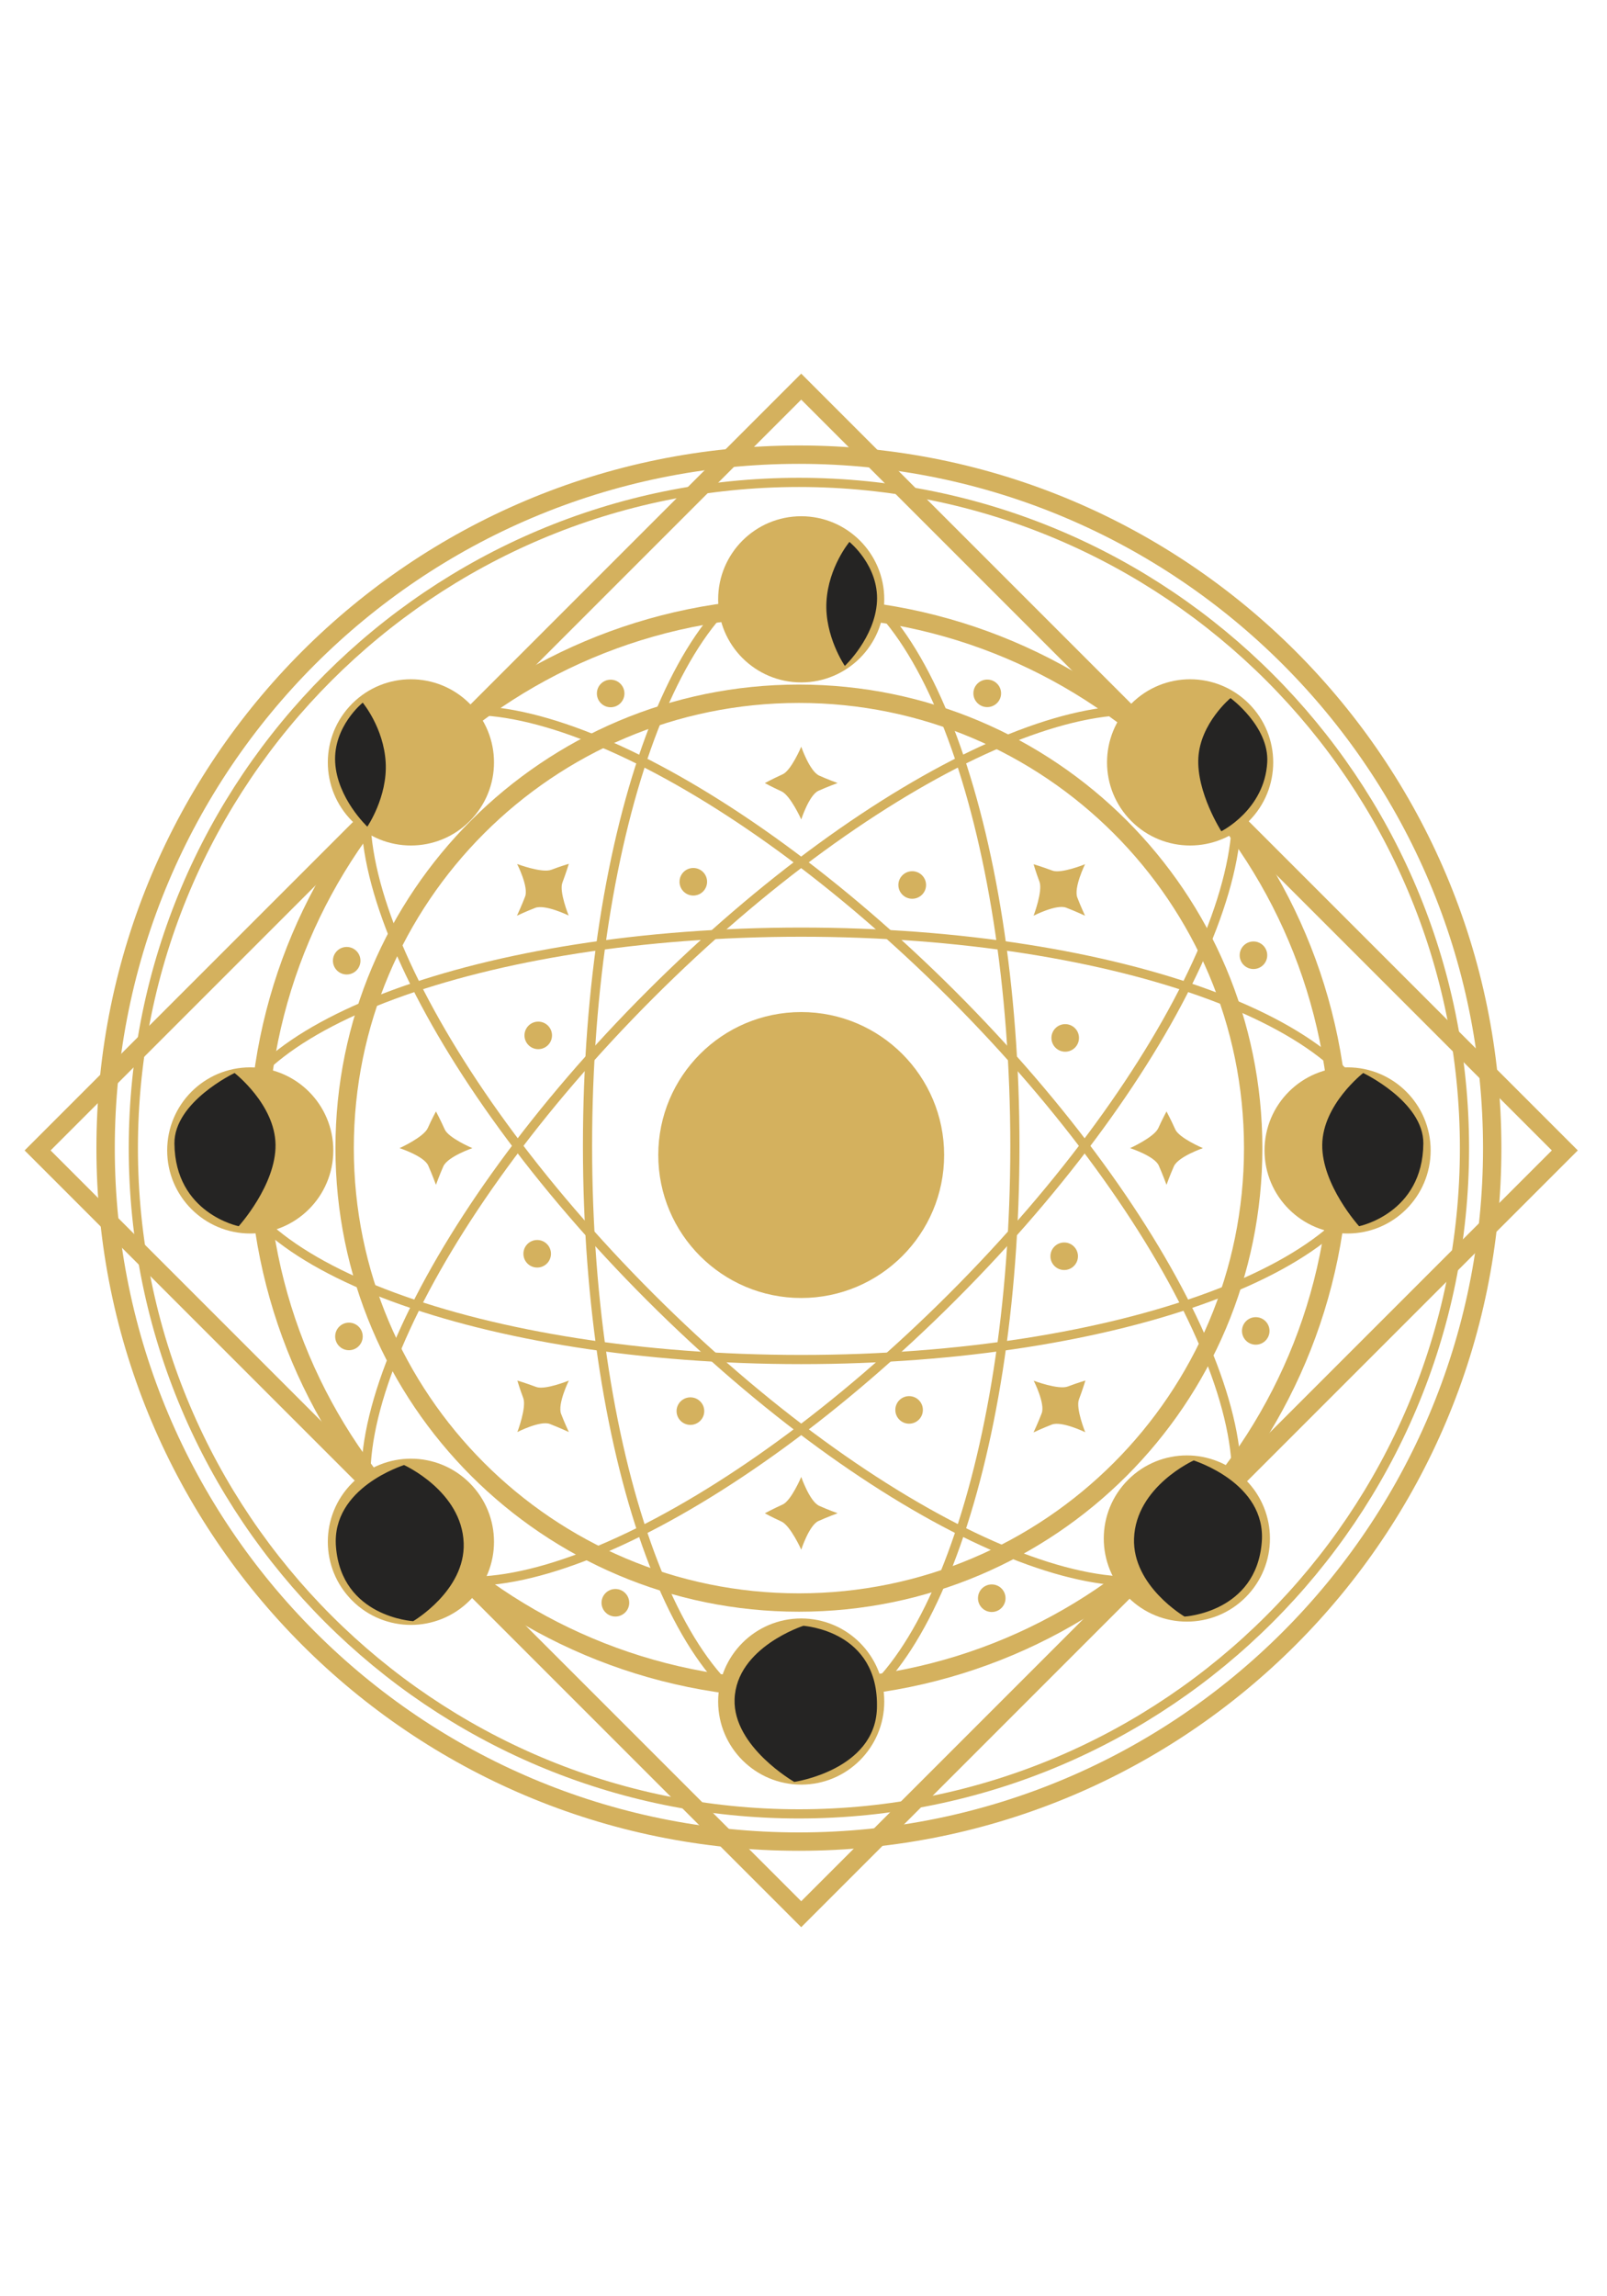<svg version="1.2" baseProfile="tiny-ps" xmlns="http://www.w3.org/2000/svg" viewBox="0 0 350 500" width="350" height="500">
	<title>seakm</title>
	<style>
		tspan { white-space:pre }
		.s0 { fill: none;stroke: #d4b15e;stroke-width: 2 } 
		.s1 { fill: none;stroke: #d4b15e;stroke-width: 4 } 
		.s2 { fill: #d4b15e } 
		.s3 { fill: #252423 } 
		.s4 { opacity: 0;fill: #d4b15e } 
	</style>
	<path id="el1" class="s0" d="m174.5 123.77c25.71 0 46.54 56.29 46.54 125.73c0 69.44-20.84 125.73-46.54 125.73c-25.71 0-46.54-56.29-46.54-125.73c0-69.44 20.84-125.73 46.54-125.73z" />
	<path id="el2" class="s0" d="m174.5 202.97c69.43 0 125.72 20.83 125.72 46.53c0 25.7-56.29 46.53-125.72 46.53c-69.43 0-125.72-20.83-125.72-46.53c0-25.7 56.29-46.53 125.72-46.53z" />
	<path id="el3" class="s0" d="m263.4 160.6c18.18 18.18-6.89 72.71-55.99 121.81c-49.1 49.1-103.64 74.17-121.81 55.99c-18.18-18.18 6.89-72.71 55.99-121.81c49.1-49.1 103.64-74.17 121.81-55.99z" />
	<path id="el4" class="s0" d="m207.4 216.6c49.1 49.1 74.17 103.63 55.99 121.8c-18.17 18.17-72.7-6.9-121.8-55.99c-49.1-49.1-74.17-103.63-55.99-121.8c18.17-18.17 72.7 6.9 121.8 55.99z" />
	<path id="sq1" class="s1" d="m174.5 84.19l166.31 166.31l-166.31 166.31l-166.31-166.31l166.31-166.31z" />
	<path id="c1a" class="s0" d="m174 105.04c80.06 0 144.96 64.9 144.96 144.96c0 80.06-64.9 144.96-144.96 144.96c-80.06 0-144.96-64.9-144.96-144.96c0-80.06 64.9-144.96 144.96-144.96z" />
	<path id="c1" class="s1" d="m174 99c83.39 0 151 67.61 151 151c0 83.39-67.61 151-151 151c-83.39 0-151-67.61-151-151c0-83.4 67.61-151 151-151z" />
	<path id="c2" class="s1" d="m174 132.22c65.05 0 117.78 52.73 117.78 117.78c0 65.05-52.73 117.78-117.78 117.78c-65.05 0-117.78-52.73-117.78-117.78c0-65.05 52.73-117.78 117.78-117.78z" />
	<path id="c3" class="s1" d="m174 151.06c54.64 0 98.94 44.3 98.94 98.94c0 54.64-44.3 98.94-98.94 98.94c-54.64 0-98.94-44.3-98.94-98.94c0-54.64 44.3-98.94 98.94-98.94z" />
	<path id="sfera" class="s2" d="m293.5 232.41c9.99 0 18.09 8.1 18.09 18.09c0 9.99-8.1 18.09-18.09 18.09c-9.99 0-18.09-8.1-18.09-18.09c0-9.99 8.1-18.09 18.09-18.09zm-239 0c9.99 0 18.09 8.1 18.09 18.09c0 9.99-8.1 18.09-18.09 18.09c-9.99 0-18.09-8.1-18.09-18.09c0-9.99 8.1-18.09 18.09-18.09zm120-120c9.99 0 18.09 8.1 18.09 18.09c0 9.99-8.1 18.09-18.09 18.09c-9.99 0-18.09-8.1-18.09-18.09c0-9.99 8.1-18.09 18.09-18.09zm0 240c9.99 0 18.09 8.1 18.09 18.09c0 9.99-8.1 18.09-18.09 18.09c-9.99 0-18.09-8.1-18.09-18.09c0-9.99 8.1-18.09 18.09-18.09z" />
	<path id="sfera2" class="s2" d="m271.29 322.21c7.07 7.07 7.07 18.52 0 25.59c-7.07 7.07-18.52 7.07-25.59 0c-7.07-7.07-7.07-18.52 0-25.59c7.07-7.07 18.52-7.07 25.59 0zm-169-169c7.07 7.07 7.07 18.52 0 25.59c-7.07 7.07-18.52 7.07-25.59 0c-7.07-7.07-7.07-18.52 0-25.59c7.07-7.07 18.52-7.07 25.59 0zm169.71 0c7.07 7.07 7.07 18.52 0 25.59c-7.07 7.07-18.52 7.07-25.59 0c-7.07-7.07-7.07-18.52 0-25.59c7.07-7.07 18.52-7.07 25.59 0zm-169.71 169.71c7.07 7.07 7.07 18.52 0 25.59c-7.07 7.07-18.52 7.07-25.59 0c-7.07-7.07-7.07-18.52 0-25.59c7.07-7.07 18.52-7.07 25.59 0z" />
	<path id="fullmoon" class="s2" d="m174.5 220.37c17.19 0 31.13 13.94 31.13 31.13c0 17.19-13.94 31.13-31.13 31.13c-17.19 0-31.13-13.94-31.13-31.13c0-17.19 13.94-31.13 31.13-31.13z" />
	<path id="dots" class="s2" d="m151 189c1.66 0 3 1.34 3 3c0 1.66-1.34 3-3 3c-1.66 0-3-1.34-3-3c0-1.66 1.34-3 3-3zm-18-41c1.66 0 3 1.34 3 3c0 1.66-1.34 3-3 3c-1.66 0-3-1.34-3-3c0-1.66 1.34-3 3-3zm83 197c1.66 0 3 1.34 3 3c0 1.66-1.34 3-3 3c-1.66 0-3-1.34-3-3c0-1.66 1.34-3 3-3zm-18-41c1.66 0 3 1.34 3 3c0 1.66-1.34 3-3 3c-1.66 0-3-1.34-3-3c0-1.66 1.34-3 3-3zm34-81c1.66 0 3 1.34 3 3c0 1.66-1.34 3-3 3c-1.66 0-3-1.34-3-3c0-1.66 1.34-3 3-3zm41-18c1.66 0 3 1.34 3 3c0 1.66-1.34 3-3 3c-1.66 0-3-1.34-3-3c0-1.66 1.34-3 3-3zm-197 83c1.66 0 3 1.34 3 3c0 1.66-1.34 3-3 3c-1.66 0-3-1.34-3-3c0-1.66 1.34-3 3-3zm41-18c1.66 0 3 1.34 3 3c0 1.66-1.34 3-3 3c-1.66 0-3-1.34-3-3c0-1.66 1.34-3 3-3zm116.9 1.42c1.17 1.17 1.17 3.07 0 4.24c-1.17 1.17-3.07 1.17-4.24 0c-1.17-1.17-1.17-3.07 0-4.24c1.17-1.17 3.07-1.17 4.24 0zm41.72 16.26c1.17 1.17 1.17 3.07 0 4.24c-1.17 1.17-3.07 1.17-4.24 0c-1.17-1.17-1.17-3.07 0-4.24c1.17-1.17 3.07-1.17 4.24 0zm-197.99-80.61c1.17 1.17 1.17 3.07 0 4.24c-1.17 1.17-3.07 1.17-4.24 0c-1.17-1.17-1.17-3.07 0-4.24c1.17-1.17 3.07-1.17 4.24 0zm41.72 16.26c1.17 1.17 1.17 3.07 0 4.24c-1.17 1.17-3.07 1.17-4.24 0c-1.17-1.17-1.17-3.07 0-4.24c1.17-1.17 3.07-1.17 4.24 0zm33.15 86.05c-1.18 1.17-3.09 1.17-4.26 0c-1.18-1.17-1.18-3.07 0-4.24c1.18-1.17 3.09-1.17 4.26 0c1.18 1.17 1.18 3.07 0 4.24zm-16.34 41.73c-1.18 1.17-3.09 1.17-4.26 0c-1.18-1.17-1.18-3.07 0-4.24c1.18-1.17 3.09-1.17 4.26 0c1.18 1.17 1.18 3.07 0 4.24zm80.99-198.02c-1.18 1.17-3.09 1.17-4.26 0c-1.18-1.17-1.18-3.07 0-4.24c1.18-1.17 3.09-1.17 4.26 0c1.18 1.17 1.18 3.07 0 4.24zm-16.34 41.73c-1.18 1.17-3.09 1.17-4.26 0c-1.18-1.17-1.18-3.07 0-4.24c1.18-1.17 3.09-1.17 4.26 0c1.18 1.17 1.18 3.07 0 4.24z" />
	<path id="sraes" class="s2" d="m174.5 162.57c0 0 1.84 5.38 3.93 6.32c1.84 0.83 4 1.61 4 1.61c0 0-2.27 0.83-4.17 1.69c-2.04 0.92-3.75 6.24-3.75 6.24c0 0-2.36-5.26-4.34-6.14c-1.98-0.89-3.59-1.78-3.59-1.78c0 0 1.81-0.98 3.88-1.91c1.87-0.84 4.05-6.01 4.05-6.01zm0 159c0 0 1.84 5.38 3.93 6.32c1.84 0.83 4 1.61 4 1.61c0 0-2.27 0.83-4.17 1.69c-2.04 0.92-3.75 6.24-3.75 6.24c0 0-2.36-5.26-4.34-6.14c-1.98-0.89-3.59-1.78-3.59-1.78c0 0 1.81-0.98 3.88-1.91c1.87-0.84 4.05-6.01 4.05-6.01zm87.49-71.57c0 0-5.38 1.85-6.32 3.96c-0.83 1.86-1.61 4.03-1.61 4.03c0 0-0.83-2.28-1.69-4.21c-0.92-2.06-6.24-3.78-6.24-3.78c0 0 5.26-2.38 6.15-4.37c0.89-1.99 1.78-3.62 1.78-3.62c0 0 0.98 1.82 1.91 3.91c0.84 1.89 6.02 4.08 6.02 4.08zm-159.11 0c0 0-5.38 1.85-6.32 3.96c-0.83 1.86-1.61 4.03-1.61 4.03c0 0-0.83-2.28-1.69-4.21c-0.92-2.06-6.24-3.78-6.24-3.78c0 0 5.26-2.38 6.15-4.37c0.89-1.99 1.78-3.62 1.78-3.62c0 0 0.98 1.82 1.91 3.91c0.84 1.89 6.02 4.08 6.02 4.08zm133.44-61.82c0 0-2.5 5.1-1.69 7.24c0.72 1.89 1.69 3.97 1.69 3.97c0 0-2.19-1.01-4.14-1.76c-2.09-0.79-7.07 1.76-7.07 1.76c0 0 2.05-5.39 1.28-7.41c-0.77-2.03-1.28-3.8-1.28-3.8c0 0 1.97 0.59 4.09 1.39c1.92 0.73 7.12-1.39 7.12-1.39zm-112.43 112.43c0 0-2.5 5.1-1.69 7.24c0.72 1.89 1.69 3.97 1.69 3.97c0 0-2.19-1.01-4.14-1.76c-2.09-0.79-7.07 1.76-7.07 1.76c0 0 2.05-5.39 1.28-7.41c-0.77-2.03-1.28-3.8-1.28-3.8c0 0 1.97 0.59 4.09 1.39c1.92 0.73 7.12-1.39 7.12-1.39zm112.47 11.25c0 0-5.11-2.49-7.27-1.67c-1.9 0.73-3.99 1.71-3.99 1.71c0 0 1.03-2.2 1.78-4.17c0.8-2.1-1.74-7.09-1.74-7.09c0 0 5.4 2.04 7.44 1.26c2.04-0.78 3.82-1.3 3.82-1.3c0 0-0.6 1.98-1.41 4.12c-0.74 1.93 1.37 7.14 1.37 7.14zm-112.51-112.51c0 0-5.11-2.49-7.27-1.67c-1.9 0.73-3.99 1.71-3.99 1.71c0 0 1.03-2.2 1.78-4.17c0.8-2.1-1.74-7.09-1.74-7.09c0 0 5.4 2.04 7.44 1.26c2.04-0.78 3.82-1.3 3.82-1.3c0 0-0.6 1.98-1.41 4.12c-0.74 1.93 1.37 7.14 1.37 7.14z" />
	<path id="darhdd" class="s3" d="m84 166c0.43 7.54-4 14-4 14c0 0-6.57-6.17-7-14c-0.43-7.83 6-13 6-13c0 0 4.57 5.46 5 13zm101-48c0 0 6.43 5.17 6 13c-0.43 7.83-7 14-7 14c0 0-4.43-6.46-4-14c0.43-7.54 5-13 5-13zm83 34c0 0 8.44 6.17 8 14c-0.58 10.35-10 15-10 15c0 0-5.43-8.46-5-16c0.43-7.54 7-13 7-13zm28.9 81.64c0 0 13.18 6.26 13.1 15.36c-0.14 15.23-14 18-14 18c0 0-8.14-8.99-8.02-17.76c0.12-8.77 8.92-15.6 8.92-15.6zm-236.89 15.6c0.12 8.77-8.02 17.76-8.02 17.76c0 0-13.86-2.77-14-18c-0.08-9.1 13.1-15.36 13.1-15.36c0 0 8.8 6.83 8.92 15.6zm199.98 68.76c0.03 0.06 15.84 4.86 14.82 17.78c-1.21 15.35-16.82 16.22-16.82 16.22c0 0-11.36-6.65-11-17c0.4-11.32 13-17 13-17zm-159 18c0.36 10.35-11 17-11 17c0 0-15.62-0.87-16.82-16.22c-1.02-12.92 14.8-17.72 14.82-17.78c0 0 12.6 5.68 13 17zm74 18c0.03 0.06 16.53 0.97 16 18c-0.42 13.44-18 16-18 16c0 0-13.36-7.65-13-18c0.4-11.32 15-16 15-16z" />
	<path id="moonright" class="s4" d="m203 219c0 0 26.15 22.42 8 53c-18.15 30.58-53 16-53 16c0 0 26.72-7.91 27-38c0.28-30.09-22-38-22-38c25.36-8.09 40 7 40 7z" />
</svg>